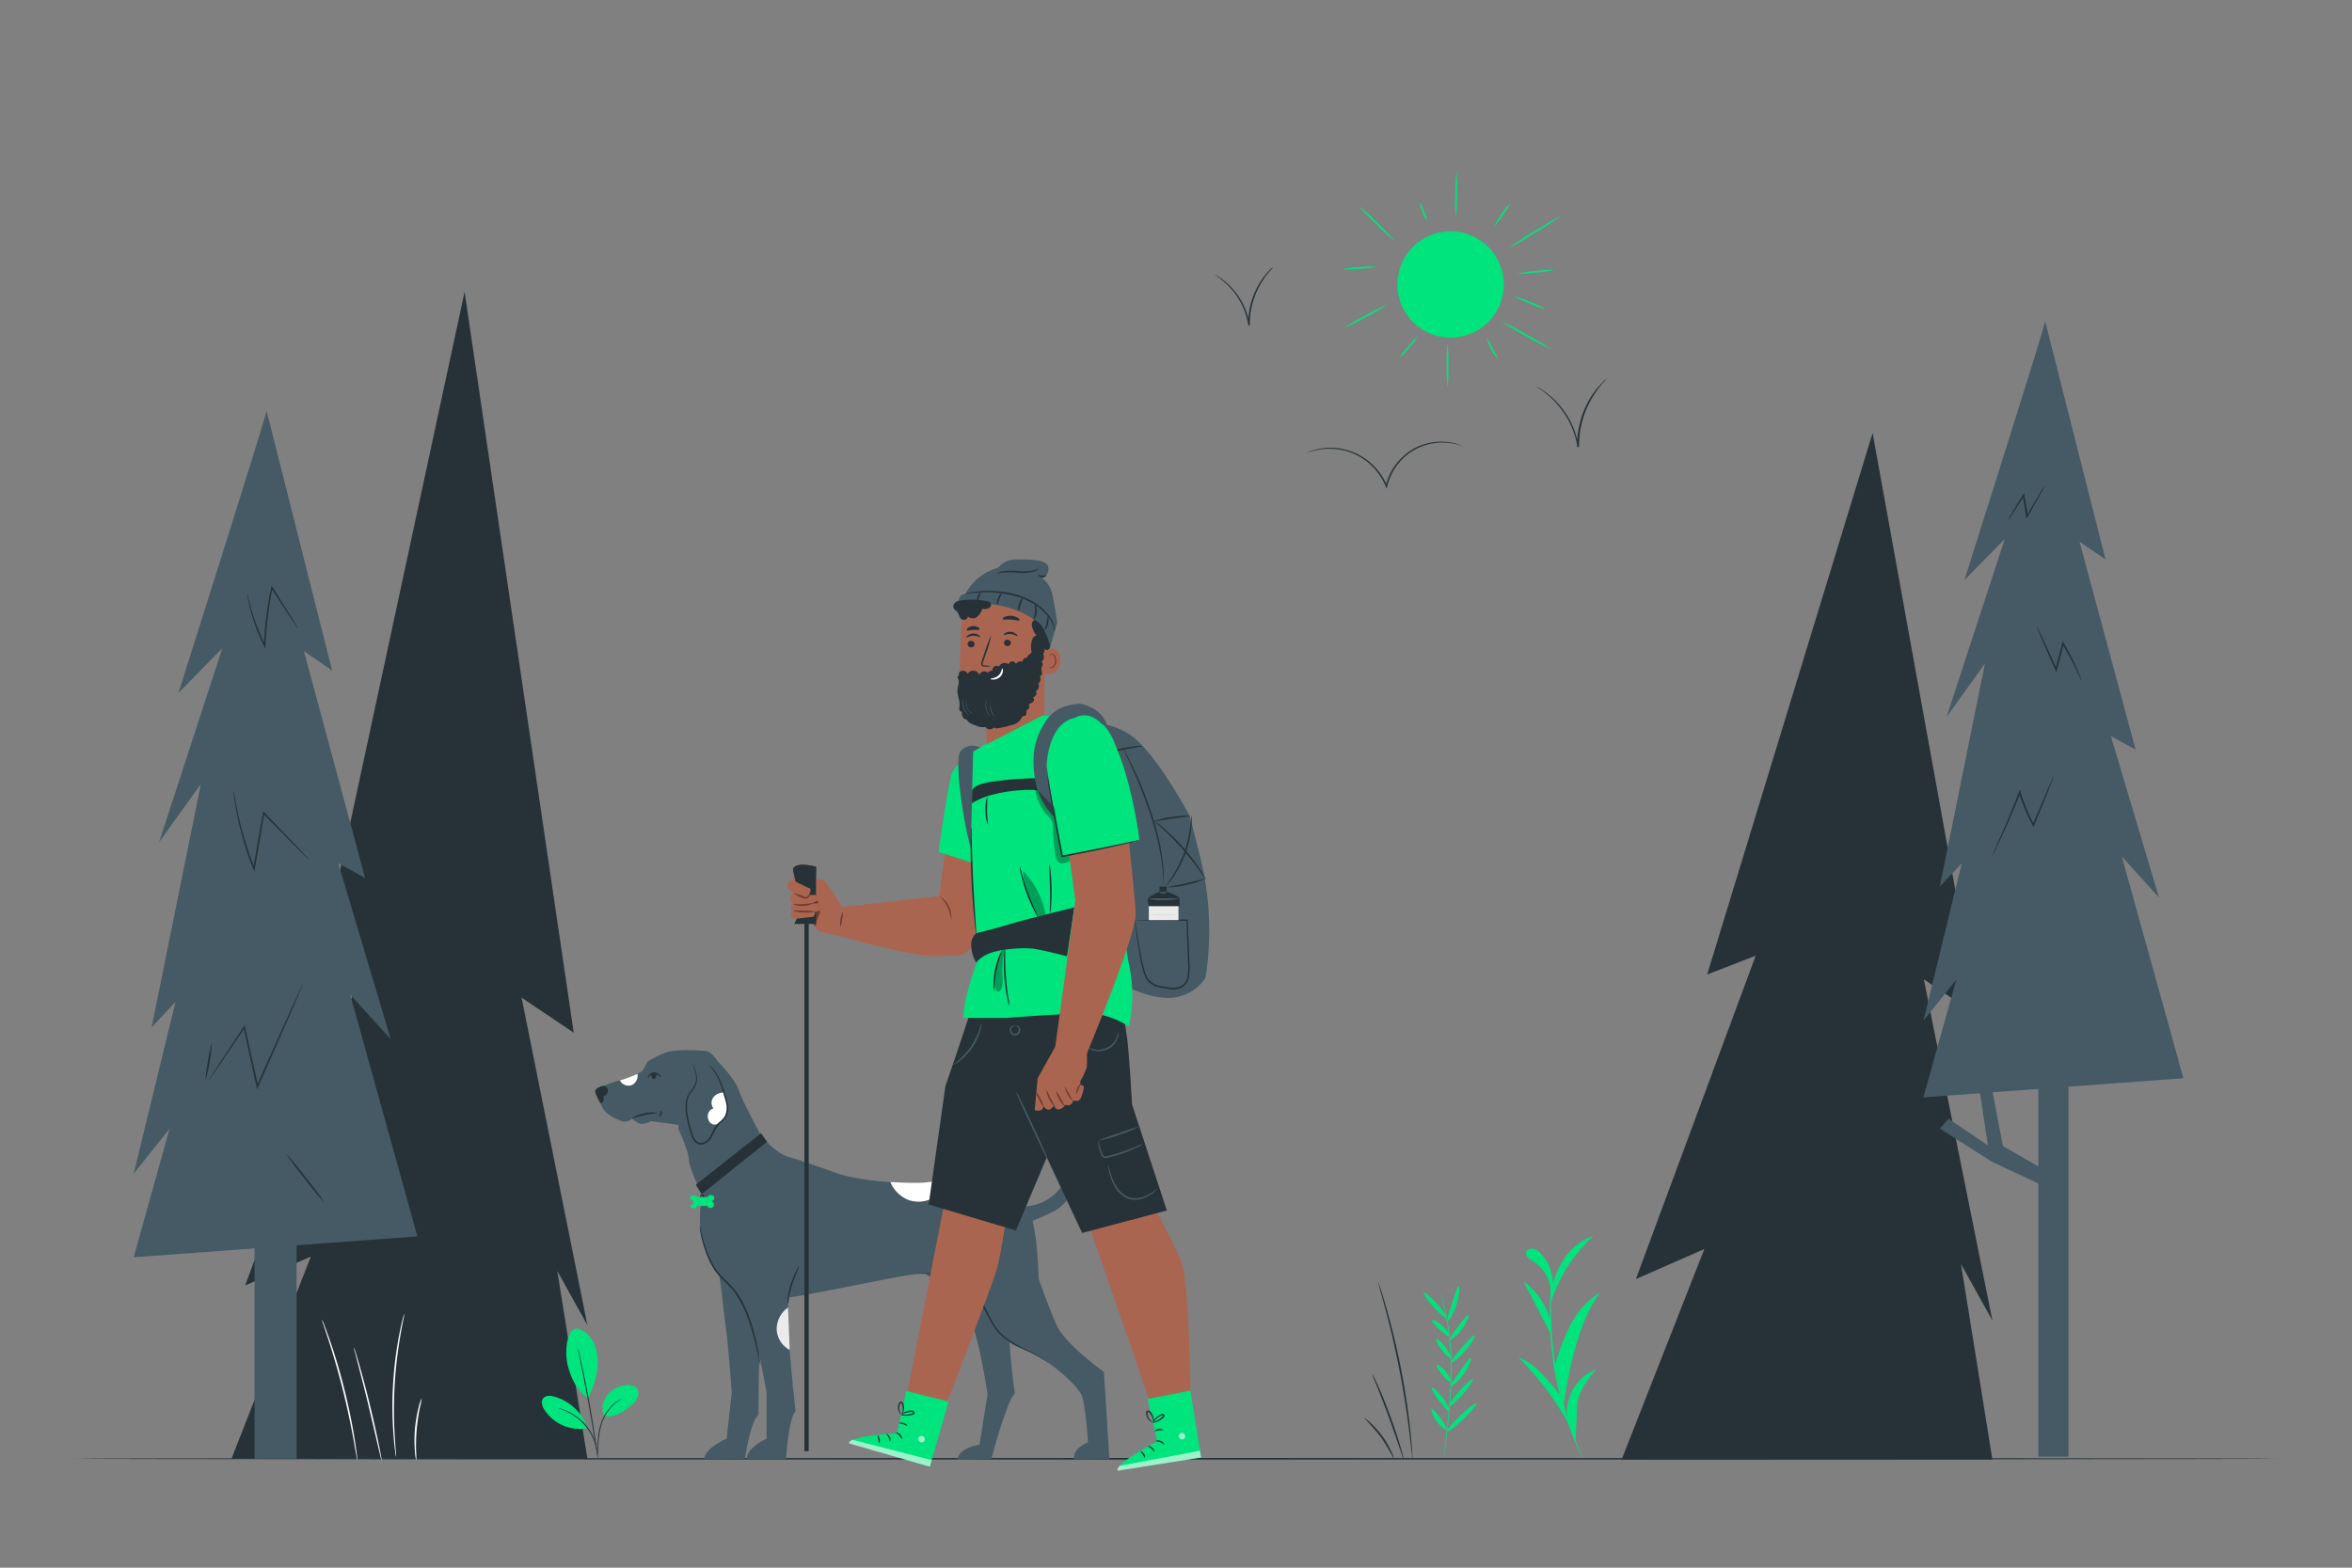 <svg xmlns="http://www.w3.org/2000/svg" viewBox="0 0 750 500"><rect x="0" y="0" width="750" height="500" fill="#808080" stroke="none"/><g id="freepik--Floor--inject-465"><path d="M726.28,465.25c0,.15-157.29.27-351.26.27s-351.3-.12-351.3-.27S181,465,375,465,726.28,465.1,726.28,465.25Z" style="fill:#263238"></path></g><g id="freepik--Trees--inject-465"><polygon points="630.78 324 597.13 138.11 544.38 310.81 559.85 304.81 521.65 407.95 543.48 398.36 517.1 465.52 635.33 465.52 625.32 403.16 635.33 421.15 613.46 312.34 630.78 324" style="fill:#263238"></polygon><polygon points="182.95 329.38 148.15 93.08 100 316.72 114.84 310.96 78.17 409.98 99.13 400.77 73.81 465.25 187.31 465.25 177.71 405.38 187.31 422.65 166.32 318.19 182.95 329.38" style="fill:#263238"></polygon><polygon points="651.8 373.06 638.71 365.55 634.37 343 630.71 344 633.88 365.3 621.34 356.82 618.59 359.97 635.19 370.54 651.8 378.32 651.8 373.06" style="fill:#455a64"></polygon><rect x="649.99" y="340.17" width="9.59" height="124.43" style="fill:#455a64"></rect><path d="M652.16,102.5c0,1.3-25.74,82.48-25.74,82.48l12.87-13.09-18.55,56.73,12.22-17-14.4,71.14,7-7.42-12.22,50.19,10.48-13.09L613.32,350l82.92-6.11-19.64-70.7,11.87,13.09-15.36-51.5L681,239.1l-17.89-66.34,8.29,5.67Z" style="fill:#455a64"></path><path d="M655,247.39a8.09,8.09,0,0,1-.42,1.2l-1.29,3.29c-1.18,2.88-2.78,6.81-4.64,11.37l-.21.5-.26-.48a58.36,58.36,0,0,1-3.38-7.52c-.37-1-.71-2-1-3l.51,0c-2.29,5.83-4.53,10.91-6.22,14.52-.84,1.8-1.54,3.24-2,4.22-.23.45-.42.82-.59,1.13s-.21.38-.23.37a12.32,12.32,0,0,1,.64-1.58c.48-1.08,1.12-2.53,1.89-4.29,1.6-3.64,3.78-8.74,6-14.57l.28-.71.22.73c.3.95.63,1.95,1,2.95a59.62,59.62,0,0,0,3.33,7.47l-.47,0c1.94-4.53,3.6-8.43,4.83-11.29.58-1.33,1.06-2.41,1.43-3.23A6.66,6.66,0,0,1,655,247.39Z" style="fill:#263238"></path><path d="M663.78,217.09a4.46,4.46,0,0,1-.47-.88c-.32-.66-.71-1.49-1.19-2.48-1-2.11-2.53-5-4.49-8.34l.48-.07c-.42,1.6-.86,3.32-1.33,5.1-.29,1.12-.57,2.2-.85,3.25l-.19.73-.31-.69c-1.77-3.93-3.3-7.4-4.37-9.89-.5-1.18-.92-2.16-1.24-2.94a4.07,4.07,0,0,1-.39-1.09,6.27,6.27,0,0,1,.56,1l1.38,2.87c1.16,2.45,2.76,5.89,4.54,9.81l-.5,0c.28-1,.56-2.13.85-3.24.47-1.78.92-3.5,1.35-5.1l.16-.6.31.54a84.65,84.65,0,0,1,4.34,8.47c.47,1.07.82,1.94,1.05,2.54A4,4,0,0,1,663.78,217.09Z" style="fill:#263238"></path><path d="M652,154.9a20.59,20.59,0,0,1-1.46,2.88c-1,1.77-2.35,4.23-3.94,7l-.36.64-.13-.72c-.15-.81-.3-1.65-.45-2.5L645,158l.47.09c-1.48,2.35-2.76,4.35-3.7,5.76a17.15,17.15,0,0,1-1.55,2.2,16.82,16.82,0,0,1,1.28-2.37c.86-1.45,2.09-3.49,3.54-5.86l.35-.57.12.66c.24,1.32.49,2.74.76,4.21.15.86.3,1.69.44,2.5l-.49-.08c1.61-2.78,3.05-5.2,4.1-6.92A21.64,21.64,0,0,1,652,154.9Z" style="fill:#263238"></path><rect x="81.17" y="387.31" width="13.4" height="77.94" style="fill:#455a64"></rect><path d="M85,131c0,1.43-28.09,90-28.09,90l14-14.28L50.73,268.61l13.33-18.56L48.35,327.66l7.62-8.1L42.64,374.32,54.06,360,42.64,401l90.46-6.67-21.43-77.13,12.94,14.28-16.74-56.18,8.57,4.76L96.91,207.67l9,6.19Z" style="fill:#455a64"></path><path d="M98.48,274.16s-.11-.07-.3-.25l-.82-.79-3-3L83.87,259.48l.43-.13c-.6,3.47-1.24,7.27-1.92,11.24-.39,2.23-.76,4.4-1.13,6.49l-.16.92-.34-.86a96.74,96.74,0,0,1-5.19-17.5c-.44-2.24-.72-4-.87-5.29-.09-.62-.13-1.11-.16-1.43a2.1,2.1,0,0,1,0-.5,1.5,1.5,0,0,1,.12.48l.25,1.42c.21,1.24.54,3,1,5.25a106.07,106.07,0,0,0,5.35,17.37l-.51.05c.36-2.09.73-4.26,1.12-6.49.69-4,1.35-7.76,2-11.23l.08-.5.35.36c4.16,4.34,7.73,8.07,10.32,10.76,1.21,1.3,2.2,2.34,2.93,3.12l.76.84A1.49,1.49,0,0,1,98.48,274.16Z" style="fill:#263238"></path><path d="M65.57,344.49a35.27,35.27,0,0,1,.75-6,34.33,34.33,0,0,1,1.28-5.94,68.36,68.36,0,0,1-2,12Z" style="fill:#263238"></path><path d="M96.48,314.1a3.15,3.15,0,0,1-.24.67l-.78,1.89-3,6.95c-2.59,5.9-6.16,14-10.14,23.05l-.33.75-.18-.8c-.14-.66-.3-1.36-.46-2.07-1.34-6.11-2.6-11.87-3.7-16.87l.43.09-8.27,12.18-2.37,3.41-.64.89a2.44,2.44,0,0,1-.24.3,1.28,1.28,0,0,1,.18-.34l.58-.93,2.25-3.49,8.12-12.29L78,327l.12.55c1.11,5,2.4,10.75,3.76,16.86.16.7.31,1.41.46,2.06l-.51-.05c4-9,7.66-17.09,10.29-23,1.32-2.87,2.38-5.21,3.15-6.88.36-.77.65-1.38.88-1.85A4.09,4.09,0,0,1,96.48,314.1Z" style="fill:#263238"></path><path d="M103.6,383.75A93.32,93.32,0,0,1,97.22,376a91.19,91.19,0,0,1-6-8.07,93.32,93.32,0,0,1,6.38,7.74A91.19,91.19,0,0,1,103.6,383.75Z" style="fill:#263238"></path><path d="M95,200.43a5.77,5.77,0,0,1-.68-.91l-1.77-2.65-6.09-9.34.45-.09c-.61,3.09-1.18,6.55-1.6,10.21-.33,2.9-.54,5.71-.67,8.28l0,1-.44-.88a58.58,58.58,0,0,1-4.39-11.81c-.38-1.51-.63-2.72-.77-3.55a7.18,7.18,0,0,1-.17-1.29,7.8,7.8,0,0,1,.33,1.26c.2.82.49,2,.91,3.5a65.36,65.36,0,0,0,4.55,11.66l-.49.1c.11-2.58.31-5.4.64-8.31.43-3.68,1-7.15,1.66-10.25l.13-.6.32.52,5.92,9.45c.68,1.12,1.23,2,1.66,2.72A7.5,7.5,0,0,1,95,200.43Z" style="fill:#263238"></path></g><g id="freepik--Sun--inject-465"><circle cx="462.56" cy="90.74" r="16.96" style="fill:#00E47D"></circle><path d="M461.59,109.58a46.82,46.82,0,0,1,.26,7,46.93,46.93,0,0,1-.26,7,48.58,48.58,0,0,1-.26-7A48.47,48.47,0,0,1,461.59,109.58Z" style="fill:#00E47D"></path><path d="M452.11,107.27a19.79,19.79,0,0,1-2.74,3.62,19.46,19.46,0,0,1-3.14,3.29,20.75,20.75,0,0,1,2.75-3.62A19.65,19.65,0,0,1,452.11,107.27Z" style="fill:#00E47D"></path><path d="M442.46,97.15a64.9,64.9,0,0,1-6.93,4,60.79,60.79,0,0,1-7.17,3.59,61.06,61.06,0,0,1,6.92-4.05A61.33,61.33,0,0,1,442.46,97.15Z" style="fill:#00E47D"></path><path d="M439.07,85.06a28.19,28.19,0,0,1-5.48.65,28.75,28.75,0,0,1-5.52.12,29.68,29.68,0,0,1,5.48-.64A30.35,30.35,0,0,1,439.07,85.06Z" style="fill:#00E47D"></path><path d="M444.68,76.84a63.56,63.56,0,0,1-5.94-5.45,61.78,61.78,0,0,1-5.58-5.82A63.56,63.56,0,0,1,439.1,71,61.78,61.78,0,0,1,444.68,76.84Z" style="fill:#00E47D"></path><path d="M455.12,70.45a10.33,10.33,0,0,1-1.51-2.84,10.16,10.16,0,0,1-1-3,10.13,10.13,0,0,1,1.52,2.84A10.21,10.21,0,0,1,455.12,70.45Z" style="fill:#00E47D"></path><path d="M464.46,54.8a53.31,53.31,0,0,1,.14,7.43,53.79,53.79,0,0,1-.37,7.42,54.07,54.07,0,0,1-.15-7.43A51,51,0,0,1,464.46,54.8Z" style="fill:#00E47D"></path><path d="M481.56,64.79a19.72,19.72,0,0,1-2.34,3.86,19.8,19.8,0,0,1-2.78,3.56,19.5,19.5,0,0,1,2.35-3.86A19.09,19.09,0,0,1,481.56,64.79Z" style="fill:#00E47D"></path><path d="M497.68,68.88a90.53,90.53,0,0,1-8.17,5.35,90,90,0,0,1-8.45,4.91,93.5,93.5,0,0,1,8.18-5.35A92.22,92.22,0,0,1,497.68,68.88Z" style="fill:#00E47D"></path><path d="M477.69,114.46a9.55,9.55,0,0,1-2.21-3.11,9.73,9.73,0,0,1-1.32-3.57,25.74,25.74,0,0,1,1.78,3.33A27.07,27.07,0,0,1,477.69,114.46Z" style="fill:#00E47D"></path><path d="M494.62,111.35a78.72,78.72,0,0,1-8.13-4.22,82.71,82.71,0,0,1-7.88-4.68,78.72,78.72,0,0,1,8.13,4.22A82.71,82.71,0,0,1,494.62,111.35Z" style="fill:#00E47D"></path><path d="M492.81,98.59a28.33,28.33,0,0,1-5.08-1.82,27.82,27.82,0,0,1-4.89-2.29,27.79,27.79,0,0,1,5.08,1.81A27.41,27.41,0,0,1,492.81,98.59Z" style="fill:#00E47D"></path><path d="M495.64,86.07a33.48,33.48,0,0,1-5.86.87,35.1,35.1,0,0,1-5.92.35,33.28,33.28,0,0,1,5.86-.87A35.1,35.1,0,0,1,495.64,86.07Z" style="fill:#00E47D"></path></g><g id="freepik--Plant--inject-465"><path d="M102.66,420.83a10.31,10.31,0,0,1,.72,1.68c.44,1.09,1,2.69,1.72,4.68,1.39,4,3.13,9.53,4.69,15.76s2.65,11.95,3.31,16.11c.32,2.08.56,3.77.69,4.94a14.83,14.83,0,0,1,.16,1.82,11.35,11.35,0,0,1-.37-1.79c-.22-1.25-.51-2.9-.86-4.91-.75-4.13-1.89-9.82-3.45-16s-3.24-11.77-4.53-15.77c-.64-1.93-1.16-3.53-1.55-4.73A12.09,12.09,0,0,1,102.66,420.83Z" style="fill:#fafafa"></path><path d="M112.85,429.76a8,8,0,0,1,.49,1.37c.29.9.68,2.2,1.15,3.82.93,3.23,2.14,7.71,3.36,12.69s2.23,9.51,2.89,12.81c.34,1.64.6,3,.76,3.91a6.91,6.91,0,0,1,.19,1.45,9.92,9.92,0,0,1-.4-1.41c-.24-1-.55-2.31-.92-3.87-.76-3.27-1.82-7.79-3-12.76s-2.38-9.47-3.21-12.72c-.4-1.55-.72-2.85-1-3.86A7.22,7.22,0,0,1,112.85,429.76Z" style="fill:#fafafa"></path><path d="M128.93,419a12.19,12.19,0,0,1-.3,1.78c-.23,1.14-.55,2.8-.9,4.84A139.12,139.12,0,0,0,125.88,458c.12,2.08.24,3.75.34,4.91a11.65,11.65,0,0,1,.09,1.81,11.2,11.2,0,0,1-.3-1.78c-.17-1.16-.35-2.84-.51-4.91a119.4,119.4,0,0,1-.18-16.29,121.6,121.6,0,0,1,2-16.15c.41-2.05.78-3.7,1.07-4.82A10.45,10.45,0,0,1,128.93,419Z" style="fill:#fafafa"></path><path d="M134.48,445.94a21.53,21.53,0,0,1-.56,2.9,60.27,60.27,0,0,0-1.23,14.1,19.19,19.19,0,0,1,.05,2.95,12.92,12.92,0,0,1-.43-2.93,44,44,0,0,1,0-7.16,44.68,44.68,0,0,1,1.2-7.05A13.29,13.29,0,0,1,134.48,445.94Z" style="fill:#fafafa"></path><path d="M459.16,412.19s0,0,0,.13.06.23.11.39c.09.34.26.84.43,1.49.38,1.29.87,3.17,1.35,5.53a89.26,89.26,0,0,1,1.55,18.69c-.12,7.34-.86,14-1.39,18.74-.27,2.37-.5,4.3-.66,5.67-.07.65-.12,1.16-.17,1.54,0,.16,0,.29,0,.4s0,.14,0,.14l0-.14q0-.15.06-.39c.06-.38.13-.89.23-1.54.19-1.33.45-3.26.75-5.65a174.35,174.35,0,0,0,1.48-18.77,84.9,84.9,0,0,0-1.65-18.73c-.5-2.36-1-4.24-1.43-5.53-.2-.64-.38-1.13-.5-1.47-.05-.15-.1-.28-.13-.38Z" style="fill:#00E47D"></path><path d="M462.35,427.23c.28.29,2.13-1.06,3.8-3.28s2.46-4.37,2.1-4.56-1.7,1.53-3.3,3.66S462.05,426.93,462.35,427.23Z" style="fill:#00E47D"></path><path d="M456.71,421.09c-.26.32.8,1.59,2.28,2.92s2.84,2.26,3.14,2-.62-1.71-2.14-3.07S457,420.76,456.71,421.09Z" style="fill:#00E47D"></path><path d="M461.59,421.25c.35.19,1.88-2,2.87-5.15s1-5.81.62-5.86-1.1,2.42-2.05,5.41S461.21,421.05,461.59,421.25Z" style="fill:#00E47D"></path><path d="M454,412.26c-.31.28,1.08,2.31,3.1,4.54s3.9,3.8,4.21,3.53-1.08-2.31-3.1-4.54S454.28,412,454,412.26Z" style="fill:#00E47D"></path><path d="M462.69,434.52c.28.3,2.41-1.23,4.52-3.64s3.37-4.72,3-4.95-2.09,1.62-4.15,4S462.41,434.22,462.69,434.52Z" style="fill:#00E47D"></path><path d="M458,427.08c-.32.25.43,1.8,1.7,3.45s2.55,2.79,2.88,2.54-.43-1.79-1.69-3.45S458.33,426.83,458,427.08Z" style="fill:#00E47D"></path><path d="M462.7,442c.28.29,2.3-1.26,4.09-3.8s2.58-4.95,2.21-5.12-1.72,1.84-3.44,4.26S462.4,441.74,462.7,442Z" style="fill:#00E47D"></path><path d="M458.19,435.34c-.3.28.5,1.62,1.69,3.07s2.35,2.51,2.69,2.26-.3-1.71-1.53-3.21S458.49,435.05,458.19,435.34Z" style="fill:#00E47D"></path><path d="M462.17,448.41c.31.27,2.22-1.39,4.27-3.71s3.45-4.42,3.14-4.7-2.22,1.39-4.27,3.71S461.86,448.13,462.17,448.41Z" style="fill:#00E47D"></path><path d="M456.55,442.59c-.32.27.75,2.06,2.28,4.08s2.95,3.55,3.3,3.32-.55-2.16-2.1-4.22S456.86,442.33,456.55,442.59Z" style="fill:#00E47D"></path><path d="M461.45,456.54c.28.3,2.6-1.45,5.17-3.9s4.42-4.7,4.13-5-2.6,1.45-5.17,3.91S461.16,456.24,461.45,456.54Z" style="fill:#00E47D"></path><path d="M456.53,449.38c-.36.18.2,2,1.59,3.91s3,3,3.25,2.68-.75-1.79-2-3.57S456.91,449.19,456.53,449.38Z" style="fill:#00E47D"></path><path d="M439.49,409a2,2,0,0,1,.22.54c.15.42.32,1,.54,1.59.46,1.37,1.07,3.38,1.79,5.87,1.44,5,3.21,11.93,4.73,19.7s2.49,14.88,3,20c.27,2.58.46,4.67.55,6.11,0,.68.08,1.23.1,1.67a2.14,2.14,0,0,1,0,.58,1.9,1.9,0,0,1-.11-.57c0-.44-.12-1-.2-1.66-.18-1.51-.42-3.57-.72-6.09-.63-5.14-1.67-12.22-3.18-20s-3.22-14.7-4.57-19.7c-.67-2.44-1.22-4.44-1.62-5.91-.18-.65-.32-1.19-.44-1.61A2.61,2.61,0,0,1,439.49,409Z" style="fill:#263238"></path><path d="M437.69,438.37a4.59,4.59,0,0,1,.55,1c.32.66.76,1.62,1.29,2.81,1.05,2.39,2.43,5.73,3.8,9.47s2.48,7.17,3.21,9.68c.37,1.25.65,2.27.83,3a5.2,5.2,0,0,1,.23,1.12,4.39,4.39,0,0,1-.43-1.05c-.27-.81-.6-1.78-1-2.93-.83-2.47-2-5.88-3.36-9.61s-2.68-7.08-3.64-9.5L438,439.45A4.21,4.21,0,0,1,437.69,438.37Z" style="fill:#263238"></path><path d="M444.56,465.48a69.81,69.81,0,0,0-4.18-7.08,67.7,67.7,0,0,0-5.43-6.16,8.74,8.74,0,0,1,1.94,1.47,28.22,28.22,0,0,1,6.87,9.46A8.71,8.71,0,0,1,444.56,465.48Z" style="fill:#263238"></path><path d="M504.68,465.12a2.08,2.08,0,0,1-.29-.51c-.19-.41-.43-.91-.73-1.53s-.69-1.48-1.08-2.45-.88-2.05-1.33-3.29c-.95-2.45-1.95-5.42-2.92-8.76s-1.82-7.08-2.53-11-1.1-7.76-1.36-11.23-.3-6.61-.23-9.24c0-1.31.08-2.5.13-3.54s.11-1.94.19-2.67.12-1.24.16-1.69a2.54,2.54,0,0,1,.1-.58,2.41,2.41,0,0,1,0,.59c0,.45,0,1-.06,1.69s-.09,1.63-.1,2.67-.07,2.23-.05,3.54c0,2.62.1,5.74.35,9.19s.72,7.24,1.4,11.18,1.57,7.64,2.47,11,1.9,6.31,2.8,8.77c.42,1.24.88,2.33,1.25,3.31s.71,1.8,1,2.48l.64,1.56A2.29,2.29,0,0,1,504.68,465.12Z" style="fill:#00E47D"></path><path d="M498.53,448.39c1.29-7.82,3.88-25.58,11.68-36.14a25.62,25.62,0,0,0-9.33,10.14,69.42,69.42,0,0,0-5,13S498.47,448.76,498.53,448.39Z" style="fill:#00E47D"></path><path d="M499.78,452.37a14.69,14.69,0,0,1,9.13-15.61c-2.82,3.47-5.78,7.28-6,11.75q-.26,5.76-.52,11.52c-.92-2.48-1.71-5.17-2.63-7.66" style="fill:#00E47D"></path><path d="M497.91,445.67a63.75,63.75,0,0,0-6.27-7.47,19.43,19.43,0,0,0-7.46-5.29,91.61,91.61,0,0,1,16,21.25" style="fill:#00E47D"></path><path d="M494.3,421a22.36,22.36,0,0,0-8.37-12.18,16.43,16.43,0,0,0,1.25,2.61c2.58,4.68,4.8,9.37,7.38,14.05" style="fill:#00E47D"></path><path d="M494.63,411.42A29.49,29.49,0,0,1,499.12,401a17.69,17.69,0,0,1,9-6.78,47.92,47.92,0,0,0-13.7,21.65" style="fill:#00E47D"></path><path d="M495.22,410.13c-.07-4.06-1.43-8.31-4.55-10.91a3.84,3.84,0,0,0-2.15-1,1.79,1.79,0,0,0-1.89,1.2,1.92,1.92,0,0,0,.61,1.7,7.63,7.63,0,0,0,1.55,1.07,12.39,12.39,0,0,1,5.71,9.34" style="fill:#00E47D"></path><path d="M184.05,423.73a7.86,7.86,0,0,1,4.86,3.81,13.85,13.85,0,0,1,1.68,6.06c.29,4.09-1.24,8.55-3.09,12.2-3.92-2.32-5.64-7.3-6.36-9.89-1.13-4.08-.7-12.15,2.91-12.18" style="fill:#00E47D"></path><path d="M192.64,451.68a6.73,6.73,0,0,1,1-6.69,8.91,8.91,0,0,1,6.1-3.22,3.74,3.74,0,0,1,3.08.75,2.87,2.87,0,0,1,.58,2.86,5.79,5.79,0,0,1-1.74,2.48c-2.58,2.37-5.51,4.2-9,3.82" style="fill:#00E47D"></path><path d="M190.59,464.74a4.62,4.62,0,0,1,0-.84c0-.6,0-1.37,0-2.3a23.8,23.8,0,0,1,1-7.52,14.57,14.57,0,0,1,4.09-6.36,10.43,10.43,0,0,1,1.91-1.3c.24-.13.44-.2.57-.26s.2-.08.21-.07a14.55,14.55,0,0,0-2.55,1.79,14.89,14.89,0,0,0-3.95,6.3,25.57,25.57,0,0,0-1.05,7.43c0,1,0,1.75-.09,2.29A4.3,4.3,0,0,1,190.59,464.74Z" style="fill:#263238"></path><path d="M184.27,429.9a2.2,2.2,0,0,1,.1.36c.07.26.15.6.26,1,.21.88.5,2.17.85,3.76.7,3.19,1.6,7.61,2.49,12.5s1.58,9.36,2.05,12.58c.23,1.62.4,2.93.51,3.83l.12,1.05a1.64,1.64,0,0,1,0,.36,1.52,1.52,0,0,1-.08-.36c0-.26-.11-.61-.18-1-.15-.94-.36-2.23-.61-3.81-.52-3.22-1.25-7.67-2.13-12.56s-1.76-9.32-2.4-12.51l-.77-3.79c-.08-.42-.14-.77-.19-1A1.27,1.27,0,0,1,184.27,429.9Z" style="fill:#263238"></path><path d="M187.26,455.19a15.74,15.74,0,0,0-10.55-9.77c-1.22-.33-2.76-.41-3.53.6s-.29,2.48.38,3.56a13.44,13.44,0,0,0,13.68,5.95" style="fill:#00E47D"></path><path d="M178,449.12a3.61,3.61,0,0,1,.77.18,5.85,5.85,0,0,1,.89.28c.34.13.74.25,1.15.45a13.92,13.92,0,0,1,1.34.67,17,17,0,0,1,1.46.9,18.08,18.08,0,0,1,3,2.62,17.56,17.56,0,0,1,2.22,3.25,15.06,15.06,0,0,1,.7,1.58,10.69,10.69,0,0,1,.47,1.42,10.1,10.1,0,0,1,.28,1.2,6.67,6.67,0,0,1,.15.92,4.25,4.25,0,0,1,0,.79c-.06,0-.15-1.12-.68-2.85a12.46,12.46,0,0,0-.5-1.39,13.86,13.86,0,0,0-.71-1.54,17.24,17.24,0,0,0-2.21-3.18,17.55,17.55,0,0,0-2.88-2.59c-.49-.34-1-.66-1.42-.92a14,14,0,0,0-1.31-.69C179,449.45,177.94,449.18,178,449.12Z" style="fill:#263238"></path></g><g id="freepik--Dog--inject-465"><path d="M344.41,384.86a26.34,26.34,0,0,0,.92-5.29,25.43,25.43,0,0,0-.71-5.33,11.23,11.23,0,0,1-.21,10.62Z" style="fill:#455a64"></path><path d="M347.52,382.77a36.15,36.15,0,0,0,.07-4.52,36.24,36.24,0,0,0-1-4.39,8.06,8.06,0,0,1,1.55,4.34A8,8,0,0,1,347.52,382.77Z" style="fill:#455a64"></path><path d="M293.74,405.16c.63.35,13,9.66,16.23,17.27,2.48,5.81,4.94,22.23,4.94,22.23l-2.57,16.14s-6.53.75-7,4.78l10.76-.21s5.07-19.23,7.54-20.89c0,0-3.44-22.67-1.12-30.86a81.62,81.62,0,0,1,4.14-12l-29-1.44Z" style="fill:#455a64"></path><path d="M229.06,406.2c.63.36,1.39,10,2.28,16.23s2,21.68,2,21.68l-1.64,14.77s-6.78,2.73-7.2,6.56l13-.17s1.92-12.4,4.39-14.06c0,0-.25-29.4,2.06-37.59a82.18,82.18,0,0,1,4.15-12l-22.3-2.47Z" style="fill:#455a64"></path><path d="M233.44,409.07c.67.29,5.06,7.52,6.63,13.64S244.44,444,244.44,444V458.9s-6.3,2.62-6.3,6.47h12.51s.79-13.29,3.06-15.21c0,0-3.5-29.2-2.1-37.59a82.11,82.11,0,0,1,2.8-12.36H232Z" style="fill:#455a64"></path><path d="M190.3,347.27a46.26,46.26,0,0,1,6.7-2.55c2.26-.5,7.08-2.27,7.87-3.25a15.47,15.47,0,0,0,1.57-2.85s4.62-2.86,7.48-3.35a49.28,49.28,0,0,1,11.41,0c1.87.39,3.54,3.25,3.54,3.25s5.41,5.31,6.79,9.34,6.69,13.68,6.69,13.68l-18.69,19s-3.94-8.08-4-10.74-3.29-9.54-3.29-9.54v-1.47l-8.71-1.2a8.7,8.7,0,0,1-3.15.9c-1.08-.1-2.95-1.67-2.95-1.67s-1.77,1.34-3.25.77-5.15-1.85-6.43-4.8S189.51,347.63,190.3,347.27Z" style="fill:#455a64"></path><path d="M191.49,351.87a1.39,1.39,0,0,0,1-1.77c-.05-.14-.13-.3-.05-.43a.5.5,0,0,1,.27-.17,1.82,1.82,0,0,0,1.15-1.66,1.57,1.57,0,0,0-1.3-1.49,2.92,2.92,0,0,0-1.58.45c-.52.26-1.09.61-1.18,1.18a1.81,1.81,0,0,0,.18.91,22.45,22.45,0,0,0,1.5,3" style="fill:#263238"></path><path d="M210.87,343.51c-.05.06-.3-.1-.69-.35a3.27,3.27,0,0,0-1.55-.63,1.89,1.89,0,0,0-1.43.64c-.32.31-.52.53-.58.49s0-.32.3-.73a2.26,2.26,0,0,1,.64-.63,1.83,1.83,0,0,1,1.1-.29,2.81,2.81,0,0,1,1.75.86C210.76,343.21,210.92,343.46,210.87,343.51Z" style="fill:#263238"></path><path d="M223.63,380.39a6.09,6.09,0,0,1,0,3.34c-.57,1.3-.57,7.8,0,10.4s3,10.41,6.58,13.17,15.93,6,18.69,6.67,38-7.32,43.73-7.65,13.82,1,18.05,6.83,8.13,15,14.79,16.75,18.21,11.7,19.51,15.28S346.93,460,346.93,460s-5,1.88-4.42,5.47h0l11.26-.07L352,437.54s-12.36-8.78-15.12-15-5.69-14.79-5.69-14.79-.33-20-4.06-22.76S315.72,375.6,297,376.9,267,374.3,266.3,374s-9.92-3.57-14.8-5-9.21-7.5-9.21-7.5Z" style="fill:#455a64"></path><path d="M324.43,384.7a15.21,15.21,0,0,0,16.55-12c2.51,1.8,2.64,4,.87,7.51a13.84,13.84,0,0,1-5.21,5.77,57.84,57.84,0,0,1-10.52,4.45" style="fill:#455a64"></path><polygon points="221.87 377.87 242.68 361.44 244.6 364.15 223.73 380.87 221.87 377.87" style="fill:#263238"></polygon><path d="M207.65,342.68a2.24,2.24,0,0,0,.22,1,.83.83,0,0,0,.65.49.62.62,0,0,0,.56-.38c.18-.4.42-1.1,0-1.36a1.13,1.13,0,0,0-1.47.3" style="fill:#263238"></path><path d="M209.74,355c0,.16-1.9.16-4.15.62s-4,1.17-4.07,1a9.14,9.14,0,0,1,4-1.54A9.26,9.26,0,0,1,209.74,355Z" style="fill:#263238"></path><path d="M254.74,403.74a6.18,6.18,0,0,1-.55,1.79c-.4,1.09-1,2.56-1.54,4.21a24.4,24.4,0,0,0-1.07,4.32,11.86,11.86,0,0,1-.26,1.85,4.78,4.78,0,0,1-.11-1.88,18.33,18.33,0,0,1,.94-4.45,44,44,0,0,1,1.7-4.19A7.18,7.18,0,0,1,254.74,403.74Z" style="fill:#263238"></path><path d="M223.2,390.75s.11.68.36,1.91a41.05,41.05,0,0,0,1.42,5.11,30.51,30.51,0,0,0,3.32,7.06,27,27,0,0,0,3.07,3.44,32.2,32.2,0,0,1,3.42,3.71,35.4,35.4,0,0,1,4.33,8.69,65.94,65.94,0,0,1,2.12,7.63c.48,2.2.8,4,1,5.23.09.57.17,1,.23,1.43a1.46,1.46,0,0,1,0,.5,2.47,2.47,0,0,1-.14-.48l-.33-1.41c-.27-1.23-.65-3-1.17-5.19a72.74,72.74,0,0,0-2.21-7.55,36.22,36.22,0,0,0-4.3-8.54c-2-2.7-4.76-4.67-6.46-7.18a29.45,29.45,0,0,1-3.28-7.23,34.61,34.61,0,0,1-1.27-5.18,12,12,0,0,1-.16-1.45A1.59,1.59,0,0,1,223.2,390.75Z" style="fill:#263238"></path><path d="M335.05,435.17s-.65-.42-1.81-1.18a43.26,43.26,0,0,0-5.14-2.85,44.07,44.07,0,0,1-7.68-4.23,16.49,16.49,0,0,1-3.53-3.84,50.54,50.54,0,0,1-2.71-4.87c-1.71-3.36-3.26-6.75-6-8.58a17.94,17.94,0,0,0-8-3,47.61,47.61,0,0,0-5.85-.4l-1.61,0a2.28,2.28,0,0,1-.56,0,2.14,2.14,0,0,1,.56-.06l1.61-.06a41.18,41.18,0,0,1,5.9.23,18,18,0,0,1,8.24,3,12.34,12.34,0,0,1,3.54,3.84c1,1.53,1.79,3.2,2.65,4.89a51.3,51.3,0,0,0,2.66,4.83,16.17,16.17,0,0,0,3.41,3.74,45.31,45.31,0,0,0,7.55,4.28,37.3,37.3,0,0,1,5.08,3c.58.39,1,.75,1.28,1A2.63,2.63,0,0,1,335.05,435.17Z" style="fill:#263238"></path><path d="M210.55,354.27s.2,0,.34.19a1.07,1.07,0,0,1,.11.91,1,1,0,0,1-.66.65c-.23.06-.37,0-.38-.06s.4-.33.55-.76S210.45,354.36,210.55,354.27Z" style="fill:#263238"></path><path d="M226.84,383.1a1.16,1.16,0,0,0,.87-.6,1,1,0,0,0-.11-1,1.2,1.2,0,0,0-1.3-.29,1.45,1.45,0,0,0-.74.58h-3.24a1.6,1.6,0,0,0-.82-.48,1.2,1.2,0,0,0-1.3.31,1,1,0,0,0-.07,1,.89.89,0,1,1,0,1.77,1.11,1.11,0,0,0,2.16.25h3.25a1.12,1.12,0,0,0,2.13-.38A1.16,1.16,0,0,0,226.84,383.1Z" style="fill:#00E47D"></path><path d="M224.38,381.85c-.08,0-.13-.12-.19-.25a.24.24,0,0,0-.11-.1.53.53,0,0,0-.19-.06c-.29,0-.41.29-.52.34s-.19-.09-.15-.34a.65.65,0,0,1,.71-.52.77.77,0,0,1,.47.22.5.5,0,0,1,.15.41C224.53,381.76,224.45,381.84,224.38,381.85Z" style="fill:#263238"></path><path d="M230.87,348.5a3.89,3.89,0,0,0-3.53,1.68,2.94,2.94,0,0,0,.18,3.35,2.37,2.37,0,0,0-1.62,1.4,3,3,0,0,0,0,2.19,2.41,2.41,0,0,0,1.5,1.52,2.52,2.52,0,0,0,2.09-.62,6,6,0,0,0,2.1-6.95c-.34-1-.81-2.52-.84-2.59" style="fill:#fff"></path><path d="M226,339.63s.18.1.47.36a10.58,10.58,0,0,1,1.18,1.24,18.39,18.39,0,0,1,2.87,5.57c.43,1.26.85,2.63,1.28,4.14a7.32,7.32,0,0,1-.07,5,6.8,6.8,0,0,1-1.78,2.1,7,7,0,0,0-1.7,2.09c-.46.81-.82,1.71-1.34,2.58a4.79,4.79,0,0,1-2.28,2.09A3,3,0,0,1,223,365a2.68,2.68,0,0,1-1.41-.79,7,7,0,0,1-1.36-2.66,38.81,38.81,0,0,1-1.3-5.35,14.38,14.38,0,0,1-.18-5,7.08,7.08,0,0,1,.76-2.17,16.17,16.17,0,0,1,1.21-1.72,5.26,5.26,0,0,0,1.24-3.17,8,8,0,0,0-.36-2.61c-.43-1.4-.8-2.13-.75-2.15a2.52,2.52,0,0,1,.29.52,13.29,13.29,0,0,1,.66,1.57,8,8,0,0,1,.45,2.68,5.54,5.54,0,0,1-.3,1.7,6.49,6.49,0,0,1-.93,1.68,14.34,14.34,0,0,0-1.15,1.69,6.53,6.53,0,0,0-.69,2.05,14.36,14.36,0,0,0,.22,4.85,40.53,40.53,0,0,0,1.31,5.27,6.46,6.46,0,0,0,1.26,2.46,2.16,2.16,0,0,0,2.46.5,4.29,4.29,0,0,0,2-1.88c.49-.81.86-1.7,1.33-2.55a7.72,7.72,0,0,1,1.82-2.21,6.2,6.2,0,0,0,1.67-1.94,6.88,6.88,0,0,0,.09-4.69c-.4-1.49-.81-2.88-1.21-4.13a19,19,0,0,0-2.69-5.56A20.88,20.88,0,0,0,226,339.63Z" style="fill:#263238"></path><path d="M203.27,342.5a44.28,44.28,0,0,1-5.61,2.09h0a3.14,3.14,0,0,0,3.69,1.53A3.27,3.27,0,0,0,203.27,342.5Z" style="fill:#fff"></path><path d="M251.82,430.54a7.75,7.75,0,0,1-4.15-6.4,8.47,8.47,0,0,1,3.62-7.13Z" style="fill:#ebebeb"></path><path d="M283.92,377a10.54,10.54,0,0,0,5.75,5.72,9.92,9.92,0,0,0,7.84-.6,13.32,13.32,0,0,1,3.71-1.82c1.59-.29,3.29.39,4.81-.14a2.78,2.78,0,0,0,2.12-3.06A61.18,61.18,0,0,0,296,377C292.93,377.52,283.92,377,283.92,377Z" style="fill:#fff"></path></g><g id="freepik--Character--inject-465"><path d="M260.76,296l-5.93-5.21.24-10.06,7.75,3.15s1.82,8.18,1.64,8.24S260.76,296,260.76,296Z" style="fill:#723c31"></path><path d="M312,240.59a14.53,14.53,0,0,0-7.62,10c-1.15,6.58-4.8,35.26-4.8,35.26l-30.88,3.45-2,8.86s24.93,7.31,32.86,6.78,6.75.22,9.49-2.08a14.92,14.92,0,0,0,4-5.74l2.58-58.78Z" style="fill:#aa6550"></path><path d="M268.65,289.31l-5.9-8.68-9.81-1.44s-.56,1,1.26,2.39a14.85,14.85,0,0,0,5,2l1.53,3.33.8,4.28a10.07,10.07,0,0,0-1.38,4.4c.06,1.95,6.49,2.57,6.49,2.57Z" style="fill:#aa6550"></path><path d="M252.86,277.16c-.12.29,2.16,8.52,1.84,12.39s-1.39,5.09-1.39,5.09h6.9V276.46S253.94,274.62,252.86,277.16Z" style="fill:#263238"></path><rect x="256.53" y="294.64" width="1.28" height="168.15" style="fill:#263238"></rect><path d="M315,236.91s-10.31,6-11.52,10-4.16,24.79-4.16,24.79l14.55,4.82S315.35,236.34,315,236.91Z" style="fill:#00E47D"></path><path d="M252.86,280.76s-1.36.12-1.55.82a6.24,6.24,0,0,0,0,1.95l2,1.57a1.48,1.48,0,0,0-1,.44,3.62,3.62,0,0,0,0,2.14,2.62,2.62,0,0,0,.59.63,2.05,2.05,0,0,0-.59,1.13c0,.56,0,1.07,0,1.07h1s-1,.31-1,.75a6.89,6.89,0,0,0,0,1.13c0,.19,1.55.63,1.55.63l5.48-.63s.94-.94.37-1.51c0,0,1.78-.25,1.67-.84s-.36-1.93-.36-1.93h-2a7.84,7.84,0,0,0,1.63-.87c.29-.36-.54-1.83-.54-1.83l-2,.06s.81-1.94,0-2.19S252.86,280.76,252.86,280.76Z" style="fill:#aa6550"></path><path d="M303.31,293.55a12.37,12.37,0,0,0-3.77-7.81,7.86,7.86,0,0,1,3.77,7.81Z" style="fill:#723c31"></path><path d="M258.26,284.46c.06,0,.15.37,0,1a1.51,1.51,0,0,1-.7,1,1.85,1.85,0,0,1-1.46,0,10.35,10.35,0,0,1-3-1.53,11.51,11.51,0,0,1,3.17,1,1.44,1.44,0,0,0,1.07.06,1.22,1.22,0,0,0,.57-.66C258.12,284.84,258.18,284.44,258.26,284.46Z" style="fill:#723c31"></path><path d="M259.44,288a5.92,5.92,0,0,1-3.24.88,6,6,0,0,1-3.32-.53c0-.15,1.49.11,3.29,0S259.39,287.82,259.44,288Z" style="fill:#723c31"></path><path d="M259.93,290.69a9.3,9.3,0,0,1-3.57.32,9.08,9.08,0,0,1-3.54-.58,19.89,19.89,0,0,1,3.56.06A18.64,18.64,0,0,1,259.93,290.69Z" style="fill:#723c31"></path><path d="M268,295.59a8,8,0,0,1,.77-4.73,7.3,7.3,0,0,1-.24,2.39A7.19,7.19,0,0,1,268,295.59Z" style="fill:#723c31"></path><path d="M260.76,296l-5.93-5.21.24-10.06,7.75,3.15s1.82,8.18,1.64,8.24S260.76,296,260.76,296Z" style="fill:#723c31"></path><path d="M312,240.59a14.53,14.53,0,0,0-7.62,10c-1.15,6.58-4.8,35.26-4.8,35.26l-30.88,3.45-2,8.86s24.93,7.31,32.86,6.78,6.75.22,9.49-2.08a14.92,14.92,0,0,0,4-5.74l2.58-58.78Z" style="fill:#aa6550"></path><path d="M268.65,289.31l-5.9-8.68-9.81-1.44s-.56,1,1.26,2.39a14.85,14.85,0,0,0,5,2l1.53,3.33.8,4.28a10.07,10.07,0,0,0-1.38,4.4c.06,1.95,6.49,2.57,6.49,2.57Z" style="fill:#aa6550"></path><path d="M252.86,277.16c-.12.29,2.16,8.52,1.84,12.39s-1.39,5.09-1.39,5.09h6.9V276.46S253.94,274.62,252.86,277.16Z" style="fill:#263238"></path><rect x="256.53" y="294.64" width="1.28" height="168.15" style="fill:#263238"></rect><path d="M315,236.91s-10.31,6-11.52,10-4.16,24.79-4.16,24.79l14.55,4.82S315.35,236.34,315,236.91Z" style="fill:#00E47D"></path><path d="M252.86,280.76s-1.36.12-1.55.82a6.24,6.24,0,0,0,0,1.95l2,1.57a1.48,1.48,0,0,0-1,.44,3.62,3.62,0,0,0,0,2.14,2.62,2.62,0,0,0,.59.63,2.05,2.05,0,0,0-.59,1.13c0,.56,0,1.07,0,1.07h1s-1,.31-1,.75a6.89,6.89,0,0,0,0,1.13c0,.19,1.55.63,1.55.63l5.48-.63s.94-.94.37-1.51c0,0,1.78-.25,1.67-.84s-.36-1.93-.36-1.93h-2a7.84,7.84,0,0,0,1.63-.87c.29-.36-.54-1.83-.54-1.83l-2,.06s.81-1.94,0-2.19S252.86,280.76,252.86,280.76Z" style="fill:#aa6550"></path><path d="M303.31,293.55a12.37,12.37,0,0,0-3.77-7.81,7.86,7.86,0,0,1,3.77,7.81Z" style="fill:#723c31"></path><path d="M258.26,284.46c.06,0,.15.37,0,1a1.51,1.51,0,0,1-.7,1,1.85,1.85,0,0,1-1.46,0,10.35,10.35,0,0,1-3-1.53,11.51,11.51,0,0,1,3.17,1,1.44,1.44,0,0,0,1.07.06,1.22,1.22,0,0,0,.57-.66C258.12,284.84,258.18,284.44,258.26,284.46Z" style="fill:#723c31"></path><path d="M259.44,288a5.92,5.92,0,0,1-3.24.88,6,6,0,0,1-3.32-.53c0-.15,1.49.11,3.29,0S259.39,287.82,259.44,288Z" style="fill:#723c31"></path><path d="M259.93,290.69a9.3,9.3,0,0,1-3.57.32,9.08,9.08,0,0,1-3.54-.58,19.89,19.89,0,0,1,3.56.06A18.64,18.64,0,0,1,259.93,290.69Z" style="fill:#723c31"></path><path d="M268,295.59a8,8,0,0,1,.77-4.73,7.3,7.3,0,0,1-.24,2.39A7.19,7.19,0,0,1,268,295.59Z" style="fill:#723c31"></path><path d="M360.16,315.05s9.07,4.57,15.62,2.84,8.66-6.17,8.66-6.17h0a97.38,97.38,0,0,0-1.87-39l-3.18-12.49s-11.1-20.81-19.23-26-16.36-3.66-15.67-2.8,9.28,74.39,9.28,74.39Z" style="fill:#455a64"></path><path d="M361.8,293.47s.38,0,1.15-.05l3.37-.05,12.21-.12h.21v.21c.11,2.64.23,5.51.36,8.57.06,1.53.13,3.1.19,4.71a19.16,19.16,0,0,1-.2,5,4.8,4.8,0,0,1-2,3.08,5.81,5.81,0,0,1-3.5.68,32.18,32.18,0,0,1-3.35-.46,8.73,8.73,0,0,1-3.08-1.14,5.64,5.64,0,0,1-2-2.41,16.62,16.62,0,0,1-.9-2.78c-.45-1.82-.76-3.52-1-5.08-.53-3.13-.87-5.67-1.1-7.42-.11-.84-.2-1.51-.26-2a6.64,6.64,0,0,1-.06-.7s.07.27.16.7l.36,2c.3,1.74.69,4.27,1.26,7.38.29,1.55.62,3.25,1.08,5a14.92,14.92,0,0,0,.9,2.69,5.08,5.08,0,0,0,1.86,2.2,8,8,0,0,0,2.92,1.06,28.79,28.79,0,0,0,3.28.44,5.33,5.33,0,0,0,3.2-.61,4.25,4.25,0,0,0,1.77-2.76,18.76,18.76,0,0,0,.2-4.85q-.09-2.42-.18-4.71c-.11-3.06-.21-5.94-.3-8.57l.22.21-12.06-.11-3.42-.06-.91,0A1.37,1.37,0,0,1,361.8,293.47Z" style="fill:#263238"></path><path d="M364.37,237.93c.08.17-2.91.54-6.46,1.26a30.33,30.33,0,0,0-4.47,1.19,16,16,0,0,0-1.73.82c-.07,0,.46-.66,1.58-1.16a21,21,0,0,1,4.52-1.36,43.38,43.38,0,0,1,4.64-.69A6.71,6.71,0,0,1,364.37,237.93Z" style="fill:#263238"></path><path d="M371.06,282.23a10.76,10.76,0,0,1-.12-1.79c0-.58-.06-1.28-.13-2.1s-.14-1.74-.29-2.76c-.23-2.05-.69-4.46-1.27-7.12s-1.42-5.53-2.38-8.53a147.2,147.2,0,0,0-5.88-15c-.85-1.88-1.56-3.39-2.06-4.43a9.59,9.59,0,0,1-.72-1.65,13,13,0,0,1,.9,1.56c.55,1,1.32,2.5,2.21,4.36a122.59,122.59,0,0,1,6,15c1,3,1.76,5.92,2.36,8.59a68.32,68.32,0,0,1,1.17,7.18c.12,1,.18,2,.21,2.78s.07,1.53,0,2.11,0,1,0,1.34A1.7,1.7,0,0,1,371.06,282.23Z" style="fill:#263238"></path><rect x="366.34" y="287.8" width="9.44" height="5.67" style="fill:#ebebeb"></rect><path d="M376.09,286.62c-.13-1-4.06-2.24-4.06-2.24v-1.62h-2.3v1.62s-3.18,1.42-3.58,2,.2,2.64.2,2.64h9.74A11.93,11.93,0,0,0,376.09,286.62Z" style="fill:#263238"></path><path d="M375.83,291.77a42,42,0,0,1-9.51,0,43.61,43.61,0,0,1,9.51,0Z" style="fill:#e0e0e0"></path><path d="M376,286.58a17.68,17.68,0,0,1-5,.48,18.15,18.15,0,0,1-5-.42,37.37,37.37,0,0,1,5-.1A36,36,0,0,1,376,286.58Z" style="fill:#455a64"></path><path d="M372.06,284.34c.11.09-.33.66-1.14.69s-1.29-.5-1.19-.6.57.11,1.17.08S372,284.23,372.06,284.34Z" style="fill:#455a64"></path><path d="M379.63,260.25c0,.15-2.62.37-5.83.84s-5.79,1-5.82.86a22.08,22.08,0,0,1,5.75-1.37A22.62,22.62,0,0,1,379.63,260.25Z" style="fill:#263238"></path><path d="M384.51,280.43a35.66,35.66,0,0,1-2.17-3c-1.33-1.84-3.23-4.32-5.52-6.91s-4.54-4.77-6.21-6.3-2.73-2.45-2.68-2.51a3.85,3.85,0,0,1,.82.54c.52.38,1.24,1,2.11,1.69a64.23,64.23,0,0,1,11.78,13.28c.63.95,1.11,1.73,1.43,2.29A3.67,3.67,0,0,1,384.51,280.43Z" style="fill:#263238"></path><path d="M384.44,280.23a23.57,23.57,0,0,1-6,1.94,23.88,23.88,0,0,1-6.23.84c0-.15,2.75-.57,6.11-1.34S384.39,280.09,384.44,280.23Z" style="fill:#263238"></path><path d="M379.94,260.25a3.67,3.67,0,0,1,.07,1,22.63,22.63,0,0,1-.11,2.62,33.5,33.5,0,0,1-1.92,8.42,33.09,33.09,0,0,1-4,7.65,21.35,21.35,0,0,1-1.62,2.06c-.41.47-.65.71-.68.69s.8-1.12,2-2.95a39.5,39.5,0,0,0,3.84-7.63,39,39,0,0,0,2-8.28C379.82,261.61,379.85,260.25,379.94,260.25Z" style="fill:#263238"></path><path d="M301.2,383.44l-11.88,60.67,12.77,3s13.84-36,15.6-41.76,3.74-21.09,3.74-21.09Z" style="fill:#aa6550"></path><path d="M289,443.64,286,457.17s-14.46.59-15.25,3l25.75,7.6,6-20.75Z" style="fill:#00E47D"></path><g style="opacity:0.6"><path d="M294.36,458.09a1.1,1.1,0,0,1,.43,1.4,1.06,1.06,0,0,1-1.39.43,1.15,1.15,0,0,1-.44-1.48,1.1,1.1,0,0,1,1.49-.3" style="fill:#fff"></path></g><g style="opacity:0.6"><path d="M296.53,467.8l.55-2.11L272,459.23a1.85,1.85,0,0,0-1.36,1.12Z" style="fill:#fff"></path></g><path d="M285.64,456.93c0,.12.6.34,1.12.91s.71,1.19.84,1.17.13-.81-.51-1.48S285.64,456.8,285.64,456.93Z" style="fill:#263238"></path><path d="M282.63,457.36c-.06.12.43.47.73,1.12s.27,1.25.4,1.27.39-.67,0-1.47S282.66,457.24,282.63,457.36Z" style="fill:#263238"></path><path d="M280.25,460.23c.1.06.44-.53.29-1.31s-.67-1.21-.75-1.12.19.56.3,1.2S280.12,460.19,280.25,460.23Z" style="fill:#263238"></path><path d="M286.65,453.92c0,.13.65.1,1.36.33s1.21.6,1.3.51-.33-.68-1.16-.94S286.62,453.8,286.65,453.92Z" style="fill:#263238"></path><path d="M287.29,451.2a2.6,2.6,0,0,0,1.31.33,6.34,6.34,0,0,0,1.47-.07,7.51,7.51,0,0,0,.85-.21,1.71,1.71,0,0,0,.47-.21.57.57,0,0,0,.23-.66.73.73,0,0,0-.48-.43,1.6,1.6,0,0,0-.51-.06,6.15,6.15,0,0,0-.88.07,4.77,4.77,0,0,0-1.4.49c-.75.4-1.07.82-1,.86s.44-.27,1.18-.57a5,5,0,0,1,2.13-.4c.3,0,.53.06.57.2s0,.07-.07.13a1,1,0,0,1-.34.15,5.24,5.24,0,0,1-.79.22,6.65,6.65,0,0,1-1.38.16A9.35,9.35,0,0,0,287.29,451.2Z" style="fill:#263238"></path><path d="M287.41,451.43s.41-.36.67-1.17a4.41,4.41,0,0,0,.18-1.48,3.9,3.9,0,0,0-.13-.87,1.08,1.08,0,0,0-.66-.87.63.63,0,0,0-.64.22,1.86,1.86,0,0,0-.25.45,2.88,2.88,0,0,0-.23.87,3,3,0,0,0,.22,1.49c.33.81.82,1.09.85,1.05a8,8,0,0,1-.55-1.16,3.11,3.11,0,0,1-.1-1.32,2.57,2.57,0,0,1,.22-.75c.11-.27.27-.46.36-.41s.3.3.35.54a4.7,4.7,0,0,1,.14.79,4.6,4.6,0,0,1-.08,1.37C287.61,451,287.35,451.39,287.41,451.43Z" style="fill:#263238"></path><path d="M346.16,387.74l21.81,63,11.64-1.34s0-39.86-3-47.2S365.84,381,365.84,381Z" style="fill:#aa6550"></path><path d="M365.91,446.18,369,459.67s-12.85,6.68-12.52,9.22L383,464.84l-3.41-21.32Z" style="fill:#00E47D"></path><g style="opacity:0.6"><path d="M376.93,457a1.09,1.09,0,0,1,1,1.08,1,1,0,0,1-1.07,1,1.16,1.16,0,0,1-1-1.15A1.1,1.1,0,0,1,377,457" style="fill:#fff"></path></g><g style="opacity:0.6"><path d="M383,464.84l-.4-2.14-25.49,4.81a1.84,1.84,0,0,0-.75,1.6Z" style="fill:#fff"></path></g><path d="M368.54,459.62c0,.13.69.06,1.4.35s1.16.77,1.26.7-.22-.78-1.09-1.12S368.49,459.5,368.54,459.62Z" style="fill:#263238"></path><path d="M366,461.29c0,.13.59.24,1.13.7s.78,1,.91,1,.07-.78-.62-1.34S366,461.17,366,461.29Z" style="fill:#263238"></path><path d="M365.06,464.9c.12,0,.18-.67-.29-1.31s-1.12-.81-1.15-.69.41.42.78,1S364.93,464.91,365.06,464.9Z" style="fill:#263238"></path><path d="M368.18,456.47c.08.1.64-.19,1.37-.28s1.35,0,1.4-.09-.59-.48-1.46-.36S368.1,456.38,368.18,456.47Z" style="fill:#263238"></path><path d="M367.61,453.73c0,.06.53,0,1.32-.26a5.71,5.71,0,0,0,1.3-.69,5.55,5.55,0,0,0,.68-.54,1.49,1.49,0,0,0,.34-.39.58.58,0,0,0-.07-.7.75.75,0,0,0-.62-.18,1.68,1.68,0,0,0-.48.16,5.16,5.16,0,0,0-.77.44,4.81,4.81,0,0,0-1.07,1c-.5.69-.62,1.21-.57,1.22s.29-.43.82-1a5.68,5.68,0,0,1,1.05-.89,4.89,4.89,0,0,1,.72-.38c.26-.13.5-.17.59-.06s0,.06,0,.15a1,1,0,0,1-.25.28,5,5,0,0,1-.62.53,7,7,0,0,1-1.18.74A8.12,8.12,0,0,0,367.61,453.73Z" style="fill:#263238"></path><path d="M367.81,453.89a2.15,2.15,0,0,0,.11-1.35,4.53,4.53,0,0,0-.46-1.41,4.12,4.12,0,0,0-.49-.74,1.1,1.1,0,0,0-1-.5.62.62,0,0,0-.48.47,1.87,1.87,0,0,0,0,.51,2.82,2.82,0,0,0,.17.89,3.14,3.14,0,0,0,.82,1.26c.65.58,1.21.63,1.22.59s-.47-.24-1-.82a2.94,2.94,0,0,1-.65-1.16,2.76,2.76,0,0,1-.13-.77c0-.28.05-.53.16-.52s.4.14.55.34a4.12,4.12,0,0,1,.46.66,4.57,4.57,0,0,1,.51,1.26C367.78,453.37,367.74,453.88,367.81,453.89Z" style="fill:#263238"></path><path d="M309.72,321.41l34.55-1.34s.85,21,.8,26.52-10.93,21.73-10.93,21.73l-10.2,24.12-27.81-8.28,5.34-37.76s7-20.26,8.09-24.34a2,2,0,0,0,.13-.7" style="fill:#263238"></path><path d="M327.76,356.25l17.31,37,27-7.18L361,352.3s-1-17.16-1.58-21.11-.73-4.67-.73-4.67l-15.8-8.63L318,323.29S324.14,348.49,327.76,356.25Z" style="fill:#263238"></path><path d="M324,348.14a24,24,0,0,1,1.68,3.16c1,2,2.29,4.72,3.71,7.77s2.68,5.82,3.57,7.83a25.9,25.9,0,0,1,1.35,3.32,24.25,24.25,0,0,1-1.68-3.15c-1-2-2.29-4.73-3.71-7.78s-2.69-5.82-3.58-7.84A25,25,0,0,1,324,348.14Z" style="fill:#455a64"></path><path d="M363.29,359.27a35.8,35.8,0,0,1-6.42,2.66,37,37,0,0,1-6.7,1.89,63.58,63.58,0,0,1,6.53-2.38A66.57,66.57,0,0,1,363.29,359.27Z" style="fill:#455a64"></path><path d="M364.59,364.78a11.37,11.37,0,0,1-2.44,1.38,42.52,42.52,0,0,1-6.34,2.41c-.64.19-1.27.35-1.88.5l-.89.21a1.88,1.88,0,0,1-1,0,1.4,1.4,0,0,1-.73-.66,4.78,4.78,0,0,1-.33-.75,12.21,12.21,0,0,1-.42-1.37,7.55,7.55,0,0,1-.31-2.81c.09,0,.16,1.07.66,2.71.13.41.28.85.47,1.31s.41,1,.81,1.11a4.1,4.1,0,0,0,1.62-.25c.6-.16,1.22-.32,1.85-.51a62.1,62.1,0,0,0,6.34-2.24A20.56,20.56,0,0,1,364.59,364.78Z" style="fill:#455a64"></path><path d="M369.08,379.3a3.09,3.09,0,0,1-.67.62,17.62,17.62,0,0,1-2.05,1.41,9.77,9.77,0,0,1-3.5,1.29,6.51,6.51,0,0,1-4.45-1,9.37,9.37,0,0,1-3.09-3.37,15.7,15.7,0,0,1-1.36-3.45c-.28-1-.44-1.85-.54-2.42a3.59,3.59,0,0,1-.11-.91,31.81,31.81,0,0,1,1,3.23,17,17,0,0,0,1.43,3.31,9.14,9.14,0,0,0,2.95,3.17,6.1,6.1,0,0,0,4.11.94,10,10,0,0,0,3.38-1.13C368,380,369,379.22,369.08,379.3Z" style="fill:#455a64"></path><path d="M321.76,342.13a10,10,0,0,1-.71-2.27,46.51,46.51,0,0,1-1-5.65,43.6,43.6,0,0,1-.3-5.73,9.17,9.17,0,0,1,.18-2.37,12.19,12.19,0,0,1,.18,2.36c.08,1.46.2,3.47.45,5.68s.58,4.19.83,5.63A11.72,11.72,0,0,1,321.76,342.13Z" style="fill:#263238"></path><path d="M356.67,329.09a3.45,3.45,0,0,1-.25,1.94,6.24,6.24,0,0,1-7.81,3.93,3.44,3.44,0,0,1-1.71-.95c.05-.08.67.33,1.81.6a6.29,6.29,0,0,0,7.36-3.71C356.54,329.83,356.58,329.08,356.67,329.09Z" style="fill:#455a64"></path><path d="M313,326.11a7.59,7.59,0,0,1-.38,2.47,18.63,18.63,0,0,1-6.7,9.86,7.94,7.94,0,0,1-2.16,1.27,27.58,27.58,0,0,0,5.89-5.94A27.29,27.29,0,0,0,313,326.11Z" style="fill:#455a64"></path><path d="M323.68,327s.13-.07.38,0a1.47,1.47,0,0,1,.89.57,1.67,1.67,0,0,1,.29,1.58,1.82,1.82,0,0,1-1.61,1.14,1.72,1.72,0,0,1-1.57-1.18,1.58,1.58,0,0,1,.33-1.57c.65-.7,1.32-.56,1.29-.51s-.56.12-1,.74a1.25,1.25,0,0,0-.17,1.17,1.28,1.28,0,0,0,1.12.83,1.39,1.39,0,0,0,1.16-.81,1.35,1.35,0,0,0-.14-1.18C324.25,327.07,323.65,327.06,323.68,327Z" style="fill:#455a64"></path><path d="M321.14,186.09l-.75,0A14.47,14.47,0,0,0,306.48,200c-.3,7-.54,14.77-.35,18.52.4,7.76,8.21,8.67,8.21,8.67l.15,5.87.08,3.14c.13,5.6,6.85,8.6,10.94,4.79a2.83,2.83,0,0,0,.3-.3l2.48-2.58,4.74-10,.21-26.76C333.63,193.22,329.24,186.25,321.14,186.09Z" style="fill:#aa6550"></path><path d="M314.33,227.17a18.08,18.08,0,0,0,10-3.27s-2.18,5.68-10,5.28Z" style="fill:#723c31"></path><path d="M308.55,205.39a1.11,1.11,0,0,0,1.11,1.08,1.07,1.07,0,0,0,1.11-1,1.11,1.11,0,0,0-1.11-1.08A1.06,1.06,0,0,0,308.55,205.39Z" style="fill:#263238"></path><path d="M308.16,203.32c.14.13,1-.52,2.15-.56s2.09.52,2.22.37-.09-.33-.48-.59a3,3,0,0,0-1.78-.47,2.93,2.93,0,0,0-1.71.62C308.2,203,308.09,203.25,308.16,203.32Z" style="fill:#263238"></path><path d="M320.14,205a1.11,1.11,0,0,0,1.11,1.08,1.06,1.06,0,0,0,1.1-1,1.11,1.11,0,0,0-1.11-1.08A1.05,1.05,0,0,0,320.14,205Z" style="fill:#263238"></path><path d="M320,202.52c.13.16,1-.4,2.2-.32s2,.75,2.16.61,0-.33-.41-.63a3,3,0,0,0-1.72-.67,2.85,2.85,0,0,0-1.76.44C320.12,202.2,320,202.45,320,202.52Z" style="fill:#263238"></path><path d="M316,212.51a7.76,7.76,0,0,0-2-.28c-.31,0-.6-.07-.66-.27a1.58,1.58,0,0,1,.17-.91l.81-2.36a38.26,38.26,0,0,0,1.79-6.15,42,42,0,0,0-2.28,6c-.27.83-.53,1.62-.77,2.37a1.73,1.73,0,0,0-.11,1.2.77.77,0,0,0,.51.43,2.05,2.05,0,0,0,.53.05A7.62,7.62,0,0,0,316,212.51Z" style="fill:#263238"></path><path d="M319.68,197.38c.13.32,1.31.12,2.72.24s2.55.45,2.73.15c.08-.14-.13-.44-.6-.74a4.6,4.6,0,0,0-2-.62,4.48,4.48,0,0,0-2.11.33C319.87,197,319.62,197.23,319.68,197.38Z" style="fill:#263238"></path><path d="M308.33,201c.22.26,1-.05,2-.1s1.83.11,2-.18-.06-.41-.43-.65a2.95,2.95,0,0,0-3.25.22C308.34,200.55,308.23,200.83,308.33,201Z" style="fill:#263238"></path><path d="M332.83,207.09c.13-.06,5.27-1.78,5.31,3.53s-5.31,4.26-5.32,4.1S332.83,207.09,332.83,207.09Z" style="fill:#aa6550"></path><path d="M334.43,212.7s.09.06.25.13a.89.89,0,0,0,.69,0,2.29,2.29,0,0,0,1.05-2.06,3.11,3.11,0,0,0-.27-1.32,1.09,1.09,0,0,0-.7-.71.49.49,0,0,0-.55.26c-.07.15,0,.25-.06.26s-.12-.09-.07-.31a.59.59,0,0,1,.2-.33.69.69,0,0,1,.51-.14,1.32,1.32,0,0,1,1,.82,3.19,3.19,0,0,1,.33,1.48,2.39,2.39,0,0,1-1.34,2.3,1,1,0,0,1-.85-.13C334.44,212.83,334.41,212.71,334.43,212.7Z" style="fill:#723c31"></path><path d="M306.07,214.25a1.66,1.66,0,0,1,2.5.64,2.06,2.06,0,0,1,3.7.39,1.71,1.71,0,0,1,2.8-.67,1.32,1.32,0,0,1,1.39-.67,1.37,1.37,0,0,1,.59-1.36,1.35,1.35,0,0,1,1.47,0,2.13,2.13,0,0,1,3.12-.73,1.19,1.19,0,0,1,2.29-.08,1.93,1.93,0,0,1,2.17-.72,1.28,1.28,0,0,1,1.52-1.28c-.23-.64.71-1,1.17-1.51.2-.22.33-.52.55-.72s.63-.28.81,0a1.13,1.13,0,0,1,.61-1.34,1.15,1.15,0,0,1,1.4.49,3.56,3.56,0,0,1,.24.92c.21,1,.87,2.18.18,2.94-.12.13-.29.25-.33.43s.23.56.27.87-.26.65-.38,1a3.26,3.26,0,0,0,.12,1.57c.08.53-.18,1.23-.71,1.21a1.87,1.87,0,0,1-.43,2.35,1.82,1.82,0,0,1-.91,2.46.94.94,0,0,1,.15,1.23,2.8,2.8,0,0,1-1,.86.77.77,0,0,1,.26,1.07,1.79,1.79,0,0,1-1,.71.77.77,0,0,0-.44.27c-.17.29.11.65.08,1-.05.51-.75.71-.93,1.18s.12,1-.19,1.33-.54.2-.82.32c-.48.21-.66.78-1,1.22a4.45,4.45,0,0,1-2.48,1.56c-.48.16-1,.3-1.46.43-1,.25-2,.44-3,.62-.5.1-1.11.15-1.4-.26a1.74,1.74,0,0,1-2.77-.14,4.21,4.21,0,0,1-2.71-.33l-.91-.32c-.9-.33-1.91-.75-2.23-1.65a1.94,1.94,0,0,1-1.56-2.55c-.39.15-.8-.23-.89-.64a4,4,0,0,1,.07-1.24c.19-1.68-.8-3.31-.69-5,.09-1.18.71-2.38.29-3.49a2.18,2.18,0,0,1-.21-.7c0-.24.21-.51.45-.45a1.08,1.08,0,0,1,1-1.51" style="fill:#263238"></path><path d="M319.58,213.2c-.19,0-.14,1.29-1.22,2.25s-2.45.88-2.46,1.06.32.24.9.23a3.21,3.21,0,0,0,2.06-.81,2.81,2.81,0,0,0,.94-1.88C319.83,213.5,319.67,213.19,319.58,213.2Z" style="fill:#fff"></path><path d="M309.05,228.06a1.33,1.33,0,0,1-.77-.42,4.2,4.2,0,0,1-1.06-1.83,6.72,6.72,0,0,1-.31-2.09,2.21,2.21,0,0,1,.11-.86,10.57,10.57,0,0,0,.4,2.88,4.8,4.8,0,0,0,1,1.79A4.35,4.35,0,0,0,309.05,228.06Z" style="fill:#455a64"></path><path d="M310.16,227.7a1.61,1.61,0,0,1-.63-.38,4.07,4.07,0,0,1-1.08-1.39,4.15,4.15,0,0,1-.39-1.73,1.73,1.73,0,0,1,.1-.72,5.82,5.82,0,0,1,0,.72,5.17,5.17,0,0,0,.44,1.64,5,5,0,0,0,1,1.37C310,227.52,310.18,227.67,310.16,227.7Z" style="fill:#455a64"></path><path d="M315.88,228.72a2.48,2.48,0,0,1-.61-.67,6,6,0,0,1-.88-2,5.7,5.7,0,0,1-.07-2.19,2.72,2.72,0,0,1,.26-.87,6.25,6.25,0,0,1-.11.89,6.42,6.42,0,0,0,.13,2.12,6.33,6.33,0,0,0,.8,2A7.7,7.7,0,0,1,315.88,228.72Z" style="fill:#455a64"></path><path d="M317.24,228.55a3.84,3.84,0,0,1-1.26-1.86,4,4,0,0,1-.22-2.24,10.45,10.45,0,0,0,.41,2.17A10,10,0,0,0,317.24,228.55Z" style="fill:#455a64"></path><path d="M334.65,207.07l2.49-8.49s-.65-4.31-1.45-8.48-3.37-5.65-3.37-5.65a3.16,3.16,0,0,0,1.95-3.53c-.33-2.78-7.43-2.51-10.78-2.46a6.8,6.8,0,0,0-5.15,2.6,16.78,16.78,0,0,0-10.53,8.43,2.07,2.07,0,0,0-1.66.83s-1,1.29.08,2.13c0,0,10.26-.92,18.34,2.38s8.94,7.73,8.94,7.73Z" style="fill:#455a64"></path><path d="M331.45,181.27a3.8,3.8,0,0,1-1.81,1,13.11,13.11,0,0,1-5,.4,25.78,25.78,0,0,0-4.93-.06c-1.25.15-2,.48-2,.4a4,4,0,0,1,1.95-.77,19.37,19.37,0,0,1,5-.09,16,16,0,0,0,4.88-.23C330.75,181.65,331.4,181.19,331.45,181.27Z" style="fill:#263238"></path><path d="M333.65,183.49c.1.1-.46.67-1.37.62s-1.41-.65-1.3-.74.63.19,1.33.22S333.56,183.37,333.65,183.49Z" style="fill:#263238"></path><path d="M305.92,191.57a2.68,2.68,0,0,0-1.58.89,1.48,1.48,0,0,0-.13,1.72,8.11,8.11,0,0,0,.92.83c.69.72.69,2,1.54,2.51a1.37,1.37,0,0,0,2-.89,2.24,2.24,0,0,0,2.87.13,5.14,5.14,0,0,0,1.69-2.58,3.53,3.53,0,0,0,2.09-.22,1.22,1.22,0,0,0,.46-1.79,1.63,1.63,0,0,0-.88-.38,23,23,0,0,0-9.2-.15" style="fill:#263238"></path><path d="M329.91,197.69c-.89.55-1,1.22-.79,2.25a7.74,7.74,0,0,0,1.39,2.78,1.64,1.64,0,0,0-1.23.94,4.6,4.6,0,0,0-.4,1.56,5.8,5.8,0,0,0,.21,3.07,1.92,1.92,0,0,0,3.69.15,6.51,6.51,0,0,0,.4-1.69.7.7,0,0,0,.95.5,1.13,1.13,0,0,0,.64-1,3.47,3.47,0,0,0-.22-1.23,22.77,22.77,0,0,0-1.6-4.16,7.7,7.7,0,0,0-3-3.18" style="fill:#263238"></path><path d="M336.28,201.5s-.08-.48-.29-1.32a9,9,0,0,0-1.56-3.27,20.86,20.86,0,0,0-3.92-3.75,22.42,22.42,0,0,0-2.81-1.54,16.2,16.2,0,0,0-3.18-1.3,35.7,35.7,0,0,0-12-1.37c-1.55.08-2.81.24-3.67.36a7.07,7.07,0,0,1-1.36.16,6.44,6.44,0,0,1,1.32-.36,30.22,30.22,0,0,1,3.69-.53,33.33,33.33,0,0,1,12.19,1.24,16.72,16.72,0,0,1,3.27,1.34,21.36,21.36,0,0,1,2.86,1.61,19.73,19.73,0,0,1,3.94,3.92,8.63,8.63,0,0,1,1.46,3.45,7,7,0,0,1,.11,1C336.31,201.38,336.3,201.5,336.28,201.5Z" style="fill:#263238"></path><path d="M329.53,197.59a14.43,14.43,0,0,0,.51-2.45c.09-1.38-.15-2.5,0-2.54a3.67,3.67,0,0,1,.53,2.58,4.39,4.39,0,0,1-.49,1.83C329.83,197.44,329.58,197.63,329.53,197.59Z" style="fill:#263238"></path><path d="M333,200.87c-.05-.06.14-.26.32-.64a5.21,5.21,0,0,0,.43-1.59c.08-.68.23-1.28.27-1.7s.07-.71.14-.72.19.25.23.72a8.32,8.32,0,0,1-.13,1.77,3.56,3.56,0,0,1-.63,1.72C333.28,200.82,333,200.93,333,200.87Z" style="fill:#263238"></path><path d="M324.84,195a3.46,3.46,0,0,1,.1-2.32c.36-1.25,1-2.09,1.15-2a10.79,10.79,0,0,1-.65,2.16A11.14,11.14,0,0,1,324.84,195Z" style="fill:#263238"></path><path d="M317.93,192.87c-.14,0-.16-1,.31-2.11s1.2-1.79,1.3-1.7-.38.87-.82,1.9S318.08,192.89,317.93,192.87Z" style="fill:#263238"></path><path d="M311.61,192.32c-.14,0-.21-.88.1-1.91s.84-1.74,1-1.67-.18.85-.46,1.81S311.76,192.33,311.61,192.32Z" style="fill:#263238"></path><path d="M314.89,237.26s-4.82,16.39-5.12,22.92.89,32.69.89,32.69,1.94,11,1.19,13.07-4.75,12.78-4.6,18.72h13.81s12.91-1.1,25.26-1.49c7-.22,13.66,4.16,13.66,4.16a46.32,46.32,0,0,0,0-19.9,107.05,107.05,0,0,1-1.78-23.59c.26,1.41,3.75-13.93-1.09-40.8-1.27-7-4.73-14.53-11.71-15l-13,.2Z" style="fill:#00E47D"></path><path d="M344.36,224.45s-7.08,0-10.53,5.06-5.22,10.28-3.74,19.18a21.52,21.52,0,0,0,6.29,12.1l-2.63-16.27s.19-14.93,10.09-15.71l9.17,2.65C352.57,229.2,350,225.51,344.36,224.45Z" style="fill:#455a64"></path><path d="M311.42,297.6s-2,1.11-1.69,4.41a10.57,10.57,0,0,0,1.59,5s1.46-2.31,5.72-3.45a40.86,40.86,0,0,1,11.65-1.06c2.5.13,11.57,2.49,11.57,2.49l2.3-15.58s-15.62,3.82-20.75,5.39S311.42,297.6,311.42,297.6Z" style="fill:#263238"></path><path d="M312.6,238.41c-3.93-1.75-6.22.92-6.51,1.56a5.8,5.8,0,0,0-.44,2.06c-.5,6.44,2,22.2,3.91,28.37l.75-30.85Z" style="fill:#455a64"></path><path d="M309.91,256.22c6.5-4.36,20.24-4.75,21-4l-.9-4a107,107,0,0,0-11.13.76c-6.73.69-8.18,2-8.6,2.62a2.45,2.45,0,0,0-.28.64Z" style="fill:#263238"></path><path d="M309.72,263.93a6.7,6.7,0,0,1,.09,1.33q0,1.44.09,3.63c.07,3.06.19,7.29.42,12s.51,8.9.71,12c.09,1.45.16,2.66.22,3.62a6.31,6.31,0,0,1,0,1.34,7.16,7.16,0,0,1-.21-1.32c-.11-.85-.24-2.09-.39-3.62-.29-3.05-.63-7.28-.86-11.95s-.3-8.92-.27-12c0-1.53,0-2.78.08-3.63A5.57,5.57,0,0,1,309.72,263.93Z" style="fill:#263238"></path><path d="M317,316.05a6.06,6.06,0,0,1-.2-1.92,23.87,23.87,0,0,1,1.75-9.09,5.89,5.89,0,0,1,.89-1.71c.15.06-1,2.74-1.7,6.27S317.18,316,317,316.05Z" style="fill:#263238"></path><path d="M321.87,320.85a12,12,0,0,1-.7-2.61,53,53,0,0,1-.9-6.45,51,51,0,0,1-.11-6.52,12.12,12.12,0,0,1,.29-2.69,16.22,16.22,0,0,1,.08,2.7c0,1.66.06,4,.26,6.47s.49,4.79.74,6.43A15.67,15.67,0,0,1,321.87,320.85Z" style="fill:#263238"></path><path d="M325.14,276.27a15.34,15.34,0,0,1,.74,2.42c.42,1.5,1,3.55,1.84,5.79s1.64,4.21,2.27,5.63a14,14,0,0,1,1,2.34,10.35,10.35,0,0,1-1.29-2.18,47.86,47.86,0,0,1-2.43-5.62,49.41,49.41,0,0,1-1.71-5.87A10.17,10.17,0,0,1,325.14,276.27Z" style="fill:#263238"></path><path d="M334.63,275.65a10.11,10.11,0,0,1,.38,2.27c.15,1.41.29,3.37.32,5.54s-.06,4.14-.18,5.55a9,9,0,0,1-.33,2.28,11.16,11.16,0,0,1,0-2.3c0-1.41.06-3.37,0-5.52s-.11-4.11-.17-5.52A10.39,10.39,0,0,1,334.63,275.65Z" style="fill:#263238"></path><path d="M315,263.06a11.69,11.69,0,0,1-.72-4.4,11.91,11.91,0,0,1,.48-4.44c.16,0,0,2,0,4.42S315.17,263,315,263.06Z" style="fill:#263238"></path><g style="opacity:0.3"><path d="M326.29,277.85c-.13,5.25,3.38,12,4.63,14.54l2.52-.71A27.22,27.22,0,0,0,326.29,277.85Z"></path></g><g style="opacity:0.3"><path d="M320.46,302.88l-.83.11a21.24,21.24,0,0,0-2.27,12c.08.5.26,1.08.74,1.23s1.08-.4,1.29-1a9,9,0,0,0,.3-3.63A26.39,26.39,0,0,1,320.46,302.88Z"></path></g><g style="opacity:0.3"><path d="M330.12,251.73a15.39,15.39,0,0,0,4.55,9.07c1.07,1,1.11,2.71,1.15,4.2a53.07,53.07,0,0,0,.73,7.75,3.4,3.4,0,0,0,.94,2.16c1.1.91,2.75.21,4-.52a53.83,53.83,0,0,0-1.29-9,18.12,18.12,0,0,0-4.16-8l-5.46-5.74"></path></g><path d="M338.1,251.86c.07.54,4.8,35.23,4.8,35.23l-6.52,47.55,10.11,1.55s16-38.17,15.66-45-3.91-39.32-3.91-39.32-3.59-22.51-10.44-22.35S336.26,237.38,338.1,251.86Z" style="fill:#aa6550"></path><path d="M343.52,228.55s-6.15,3-8.11,9.28,3.36,35.29,3.36,35.29l24.59-5.21S357.87,223.48,343.52,228.55Z" style="fill:#00E47D"></path><path d="M336.5,333.83l-5.62,10.09-.94,10.14s2.69.87,2.74-1.29c0,0,1.11,1.46,2,1.11a3.22,3.22,0,0,0,1.4-1.28s.53,1.63,1.87,1.16,1.45-1,1.51-1.28.88.29,1.81-.11a1.43,1.43,0,0,0,.87-1.34s1.52.29,2-.12a4.21,4.21,0,0,0,.82-1.46s.87-2.56.58-3-1.1-.41-1.1-.41l.11-1.34a23.49,23.49,0,0,0,2-4.38c.18-1.15,0-6.22,0-6.22Z" style="fill:#aa6550"></path><path d="M330.38,348.2a7.26,7.26,0,0,1,1.43,2.31,7.14,7.14,0,0,1,1,2.54,7.26,7.26,0,0,1-1.43-2.31A7.14,7.14,0,0,1,330.38,348.2Z" style="fill:#723c31"></path><path d="M333.7,347.56a20.68,20.68,0,0,1,1.32,2.72,21.21,21.21,0,0,1,1.36,2.7,5.94,5.94,0,0,1-1.83-2.47A6,6,0,0,1,333.7,347.56Z" style="fill:#723c31"></path><path d="M336.83,348a11.57,11.57,0,0,1,1.39,2.36,11,11,0,0,1,1.26,2.45,5.67,5.67,0,0,1-1.71-2.2A5.47,5.47,0,0,1,336.83,348Z" style="fill:#723c31"></path><path d="M339.48,346.42a44.26,44.26,0,0,1,2.65,4.8,8.79,8.79,0,0,1-2.65-4.8Z" style="fill:#723c31"></path><path d="M343.16,348.94c-.14,0-.07-.82.3-1.72s.89-1.49,1-1.42-.17.78-.53,1.63S343.3,349,343.16,348.94Z" style="fill:#723c31"></path><path d="M334,247.38a1.58,1.58,0,0,1,.13.51l.27,1.47c.26,1.35.6,3.18,1,5.4.9,4.63,2.12,10.88,3.47,17.8,0,.17.07.35.1.5l-.3-.2c6.85-1.28,13-2.51,17.46-3.43l5.25-1.13,1.43-.31a2.3,2.3,0,0,1,.5-.08,1.63,1.63,0,0,1-.48.18c-.32.1-.79.24-1.4.4-1.23.34-3,.78-5.22,1.29-4.43,1-10.59,2.3-17.45,3.59l-.25.05-.05-.25-.1-.51c-1.38-7-2.55-13.25-3.32-17.84-.39-2.29-.68-4.14-.85-5.43-.09-.65-.14-1.15-.17-1.49A2.27,2.27,0,0,1,334,247.38Z" style="fill:#263238"></path></g><g id="freepik--Birds--inject-465"><path d="M406,85.23s-.38.44-1.06,1.22a26.31,26.31,0,0,0-2.58,3.5,25.57,25.57,0,0,0-3.83,13.62v.17l-.47,0a22.83,22.83,0,0,0-6.27-12.5,32.19,32.19,0,0,0-4.57-3.71l.37.17c.24.14.6.31,1,.6a19.73,19.73,0,0,1,3.41,2.71,22.48,22.48,0,0,1,6.5,12.66l-.47,0v-.18a25,25,0,0,1,4-13.8,22.53,22.53,0,0,1,2.73-3.45c.35-.38.66-.64.86-.83S406,85.22,406,85.23Z" style="fill:#263238"></path><path d="M466.3,142.22s-.82-.29-2.34-.63a19,19,0,0,0-6.55-.25,17.65,17.65,0,0,0-8.82,3.81,18.29,18.29,0,0,0-6.23,9.88l0,.11-.19.71-.27-.67a19.68,19.68,0,0,0-7.45-9,19,19,0,0,0-9.11-3,20.2,20.2,0,0,0-6.5.6c-1.5.39-2.3.74-2.32.7a2.84,2.84,0,0,1,.57-.27,13.65,13.65,0,0,1,1.7-.61,19.46,19.46,0,0,1,15.89,2.25,19.87,19.87,0,0,1,7.66,9.19l-.45,0,0-.11a18.62,18.62,0,0,1,6.41-10.12,17.78,17.78,0,0,1,9.06-3.8,18,18,0,0,1,6.63.4,14.53,14.53,0,0,1,1.73.55A2.3,2.3,0,0,1,466.3,142.22Z" style="fill:#263238"></path><path d="M512.4,120.7a17.82,17.82,0,0,1-1.26,1.42,32.11,32.11,0,0,0-3.07,4.15,30.24,30.24,0,0,0-4.56,16.14v.21l-.47,0a26.8,26.8,0,0,0-3-8.75,27.66,27.66,0,0,0-8.39-9.37c-1-.69-1.57-1-1.55-1.07s.16.06.44.21.7.36,1.21.71a24.33,24.33,0,0,1,4,3.22,26.44,26.44,0,0,1,4.64,6.09,26.75,26.75,0,0,1,3,8.89l-.48,0v-.21a29.63,29.63,0,0,1,4.75-16.33A26.67,26.67,0,0,1,511,122c.41-.46.78-.76,1-1A1.85,1.85,0,0,1,512.4,120.7Z" style="fill:#263238"></path></g></svg>